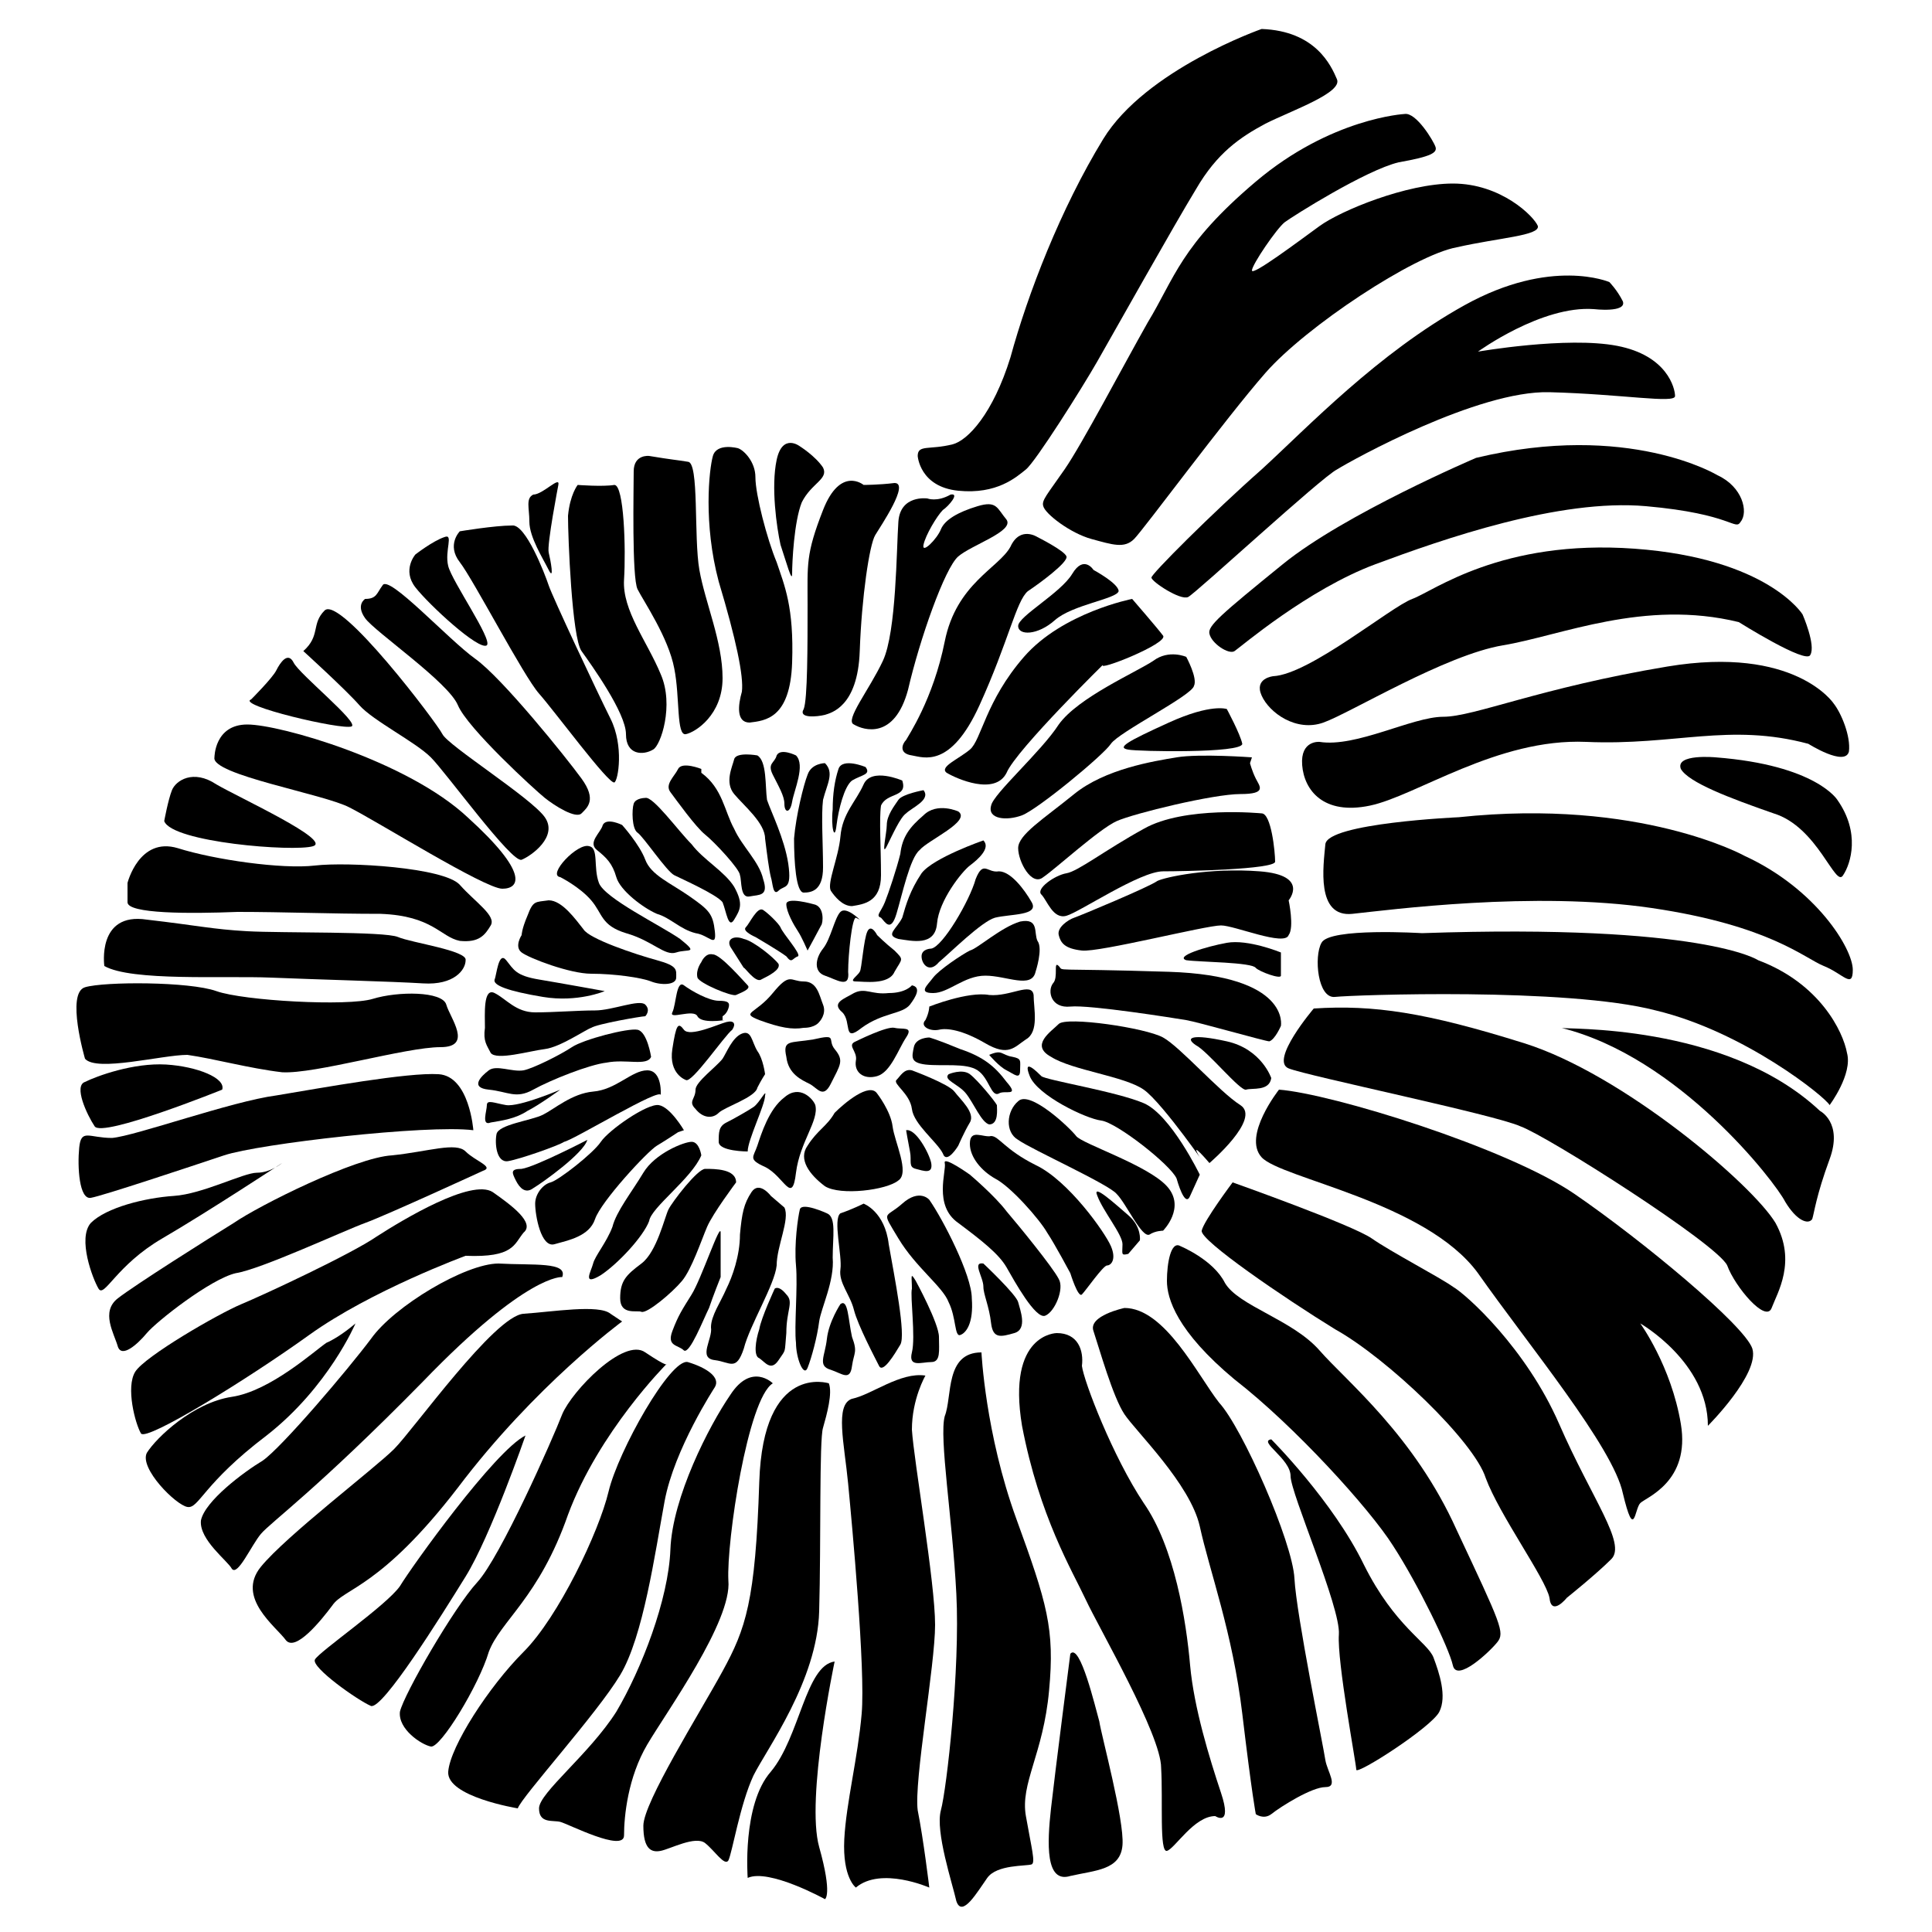 <svg xmlns="http://www.w3.org/2000/svg" xmlns:xlink="http://www.w3.org/1999/xlink" version="1.1" x="0px" y="0px" viewBox="0 0 100 100" enable-background="new 0 0 100 100" xml:space="preserve"><path d="M65.3,1.5c0,0-6,2.1-8.2,5.7s-3.9,8-4.8,11.3c-0.9,2.9-2.2,4.3-3,4.5c-1.2,0.3-1.8,0-1.8,0.6  c0,0,0.1,1.6,2.1,1.8c2,0.2,3-0.7,3.5-1.1s2.9-4.2,3.7-5.6s4-7.1,5.1-8.9c1.1-1.9,2.3-2.7,3.6-3.4c1.4-0.7,4-1.6,3.7-2.3  C68.9,3.4,68.1,1.6,65.3,1.5"></path><path d="M72.7,5.9c0,0-3.8,0.2-7.7,3.5c-3.9,3.3-4.2,5-5.6,7.3C58.1,19,56,23,55.1,24.3s-1.2,1.6-1.1,1.9  c0.1,0.4,1.4,1.4,2.5,1.7c1.1,0.3,1.7,0.5,2.2,0s4.7-6.2,6.8-8.6s7.7-6.1,9.9-6.5c2.2-0.5,4.3-0.6,4.2-1.1c-0.2-0.5-1.9-2.2-4.4-2.2  c-2.4,0-5.8,1.4-6.9,2.2s-3.5,2.6-3.5,2.3s1.3-2.2,1.7-2.5c0.4-0.3,4.2-2.7,5.9-3.1c1.7-0.3,2-0.5,1.9-0.8S73.3,5.8,72.7,5.9"></path><path d="M83.3,14.6c0,0-3-1.3-7.5,1.2s-8.1,6.3-10.5,8.5c-2.5,2.2-5.8,5.5-5.7,5.6c0,0.2,1.5,1.2,1.9,1  s6.9-6.2,7.7-6.6c0.8-0.5,7.3-4.1,11-4c3.8,0.1,6.5,0.6,6.5,0.2s-0.4-2.1-3-2.6s-7.2,0.3-7.2,0.3s3.3-2.4,6-2.2c0,0,1.7,0.2,1.5-0.4  C83.7,15,83.3,14.6,83.3,14.6"></path><path d="M88.9,24.6c0,0-4.6-2.8-12.5-0.9c0,0-6.8,2.9-10,5.5c-3.2,2.6-3.9,3.2-3.8,3.6c0.1,0.5,1,1.1,1.3,0.9  c0.3-0.2,3.8-3.2,7.3-4.5s9.5-3.4,14-3s4.6,1.3,4.9,0.8C90.5,26.5,90.2,25.2,88.9,24.6"></path><path d="M93.3,31.8c0,0-1.8-2.9-8.7-3.4c-6.9-0.5-10.4,2.2-11.5,2.6s-5.3,3.9-7.2,4c0,0-1,0.1-0.6,1  s1.8,1.9,3.2,1.4c1.4-0.5,6.3-3.5,9.3-4S85.1,31,90,32.2c0,0,3.5,2.2,3.7,1.7C94,33.4,93.3,31.8,93.3,31.8"></path><path d="M94.9,36.4c0,0-2-3-8.6-1.9s-10,2.6-11.6,2.6s-4.5,1.6-6.4,1.3c0,0-1-0.1-0.9,1.2s1.1,2.6,3.5,2.1  s6.6-3.5,11.2-3.3s7.4-1,11.5,0.1c0,0,1.9,1.2,2.1,0.4C95.8,38.1,95.3,36.9,94.9,36.4"></path><path d="M95.1,41.4c0,0-1.1-1.8-6.3-2.2c0,0-2.1-0.2-1.8,0.6c0.4,0.7,2.5,1.5,4.8,2.3c2.3,0.7,3.2,3.9,3.6,3.2  C95.8,44.7,96.3,43.1,95.1,41.4"></path><path d="M90.3,44.3c0,0-5.4-3-14.8-2c0,0-6.8,0.3-6.9,1.4c-0.1,1.1-0.5,3.8,1.4,3.6s9.4-1.2,15.5-0.3s7.9,2.6,8.9,3  s1.5,1.2,1.5,0.2C95.9,49.1,94,46,90.3,44.3"></path><path d="M91,49.7c0,0-2.8-1.9-17.4-1.4c0,0-4.8-0.3-5.2,0.5c-0.4,0.7-0.2,2.9,0.7,2.8c0.9-0.1,12-0.5,16.6,0.7  c4.6,1.1,8.8,4.5,9,4.9c0,0,1.2-1.6,0.9-2.7C95.4,53.4,94.2,50.9,91,49.7"></path><path d="M94.2,57.5c0,0,1.2,0.6,0.5,2.5s-0.8,2.8-0.9,3.1c-0.2,0.3-0.8,0.1-1.4-0.9c-0.5-1-5.5-7.5-11.6-9  C80.8,53.3,89.3,52.9,94.2,57.5"></path><path d="M68,52.2c0,0-2.3,2.7-1.3,3.1c1,0.4,10.7,2.4,12,3c1.4,0.5,10.2,6.1,10.7,7.2c0.4,1.1,2,3,2.3,2.2  s1.3-2.4,0.2-4.4c-1.2-2-7.9-7.7-13-9.3S71.1,52,68,52.2"></path><path d="M66.2,56.4c0,0-1.9,2.4-0.9,3.5s8.5,2.3,11.2,6c2.6,3.7,7,9,7.5,11.4c0.6,2.5,0.6,0.8,0.9,0.5  s2.6-1.1,2.1-4.1s-2.1-5.2-2.1-5.2s3.5,2,3.5,5.3c0,0,2.7-2.7,2.3-4c-0.4-1.2-5.7-5.6-9.2-8C78,59.4,68.9,56.6,66.2,56.4"></path><path d="M63.8,61.2c0,0,6.2,2.2,7.2,2.9s3.5,2,4.2,2.5c0.7,0.4,3.8,3.2,5.5,7.1s3.5,6.2,2.7,7s-2.3,2-2.3,2  s-0.8,1-0.9,0c-0.2-1-2.6-4.3-3.3-6.2c-0.6-1.9-5.1-6.2-7.8-7.7c-2.6-1.6-7-4.6-6.9-5.1C62.3,63.2,63.8,61.2,63.8,61.2"></path><path d="M61.1,64.5c0,0,1.7,0.7,2.3,1.9c0.7,1.2,3.5,1.9,4.9,3.5s4.9,4.4,7.1,9.3c2.3,4.9,2.5,5.3,2.1,5.8  s-2.1,2.1-2.3,1.2C75,85.3,73.4,82,72.1,80c-1.2-1.9-5.1-6.2-8.2-8.6c-3-2.5-3.5-4.2-3.5-5.1C60.4,65.4,60.6,64.2,61.1,64.5"></path><path d="M65.8,74.5c0,0,3.2,3.2,4.8,6.5c1.6,3.2,3.3,4,3.6,4.8c0.3,0.8,0.7,2,0.3,2.8s-4.3,3.3-4.3,3s-1-5.6-0.9-7  s-2.5-7.3-2.5-8.2C66.8,75.5,65.1,74.6,65.8,74.5"></path><path d="M58.2,67.7c0,0-1.9,0.4-1.6,1.2c0.3,0.9,1,3.4,1.6,4.3s3.4,3.6,3.9,5.8c0.5,2.3,1.7,5.5,2.2,9.7  s0.7,5.2,0.7,5.2s0.4,0.3,0.8,0c0.5-0.4,2.1-1.4,2.8-1.4s0.1-0.8,0-1.4c-0.1-0.7-1.5-7.5-1.6-9.4s-2.7-7.8-3.9-9.1  C62,71.2,60.3,67.7,58.2,67.7"></path><path d="M54.7,69c0,0-2.6,0-1.8,4.8c0.9,4.7,2.6,7.5,3.3,9s3.9,7,3.9,8.7c0.1,1.7-0.1,4.4,0.3,4.3  c0.4-0.1,1.4-1.8,2.5-1.8c0,0,0.9,0.6,0.3-1.2c-0.6-1.8-1.4-4.4-1.6-6.6c-0.2-2.3-0.8-6.1-2.4-8.4c-1.6-2.4-3.1-6.3-3.2-7.1  C56.1,69.9,55.8,69,54.7,69"></path><path d="M50.8,70c0,0,0.2,4.2,1.8,8.6s2,5.7,1.7,8.9c-0.3,3.3-1.5,4.8-1.2,6.5s0.5,2.4,0.3,2.5  c-0.3,0.1-1.8,0-2.3,0.7s-1.3,2.1-1.6,1.2c-0.2-0.9-1.1-3.6-0.8-4.7s1-7.3,0.8-11.2c-0.2-3.9-0.9-8.1-0.6-9.2  C49.3,72.3,48.9,70,50.8,70"></path><path d="M55.4,85.6c0,0-0.8,6.2-1,8s-0.3,3.9,1,3.5c1.3-0.3,2.6-0.3,2.7-1.6c0.1-1.3-1.1-5.7-1.2-6.4  C56.7,88.4,55.9,85,55.4,85.6"></path><path d="M47.9,71.2c0,0-0.7,1.2-0.7,2.8c0.1,1.6,1.2,7.9,1.2,10.1c0,2.1-1.1,8.1-0.9,9.6c0.3,1.5,0.6,4,0.6,4  s-2.5-1.1-3.8,0c0,0-0.7-0.5-0.6-2.5c0.1-1.9,0.7-4.2,0.9-6.5s-0.5-9.8-0.7-11.9s-0.7-4.1,0.2-4.4C45.1,72.2,46.6,71,47.9,71.2"></path><path d="M43.2,86c0,0-1.5,7.1-0.8,9.6s0.3,2.7,0.3,2.7s-2.9-1.6-4-1.1c0,0-0.3-3.8,1.2-5.5  C41.4,89.9,41.7,86.2,43.2,86"></path><path d="M42.9,71.6c0,0-3.4-1.1-3.6,5.1c-0.2,6.2-0.7,7.6-1.9,9.8c-1.2,2.2-4.1,6.8-4.1,8s0.4,1.4,0.9,1.3  s1.8-0.8,2.3-0.4s1,1.2,1.2,0.9c0.2-0.4,0.6-2.9,1.3-4.4c0.7-1.4,3.3-4.9,3.4-8.5c0.1-3.6,0-8.9,0.2-9.5  C42.8,73.2,43.1,72.1,42.9,71.6"></path><path d="M40,71.6c0,0-1.1-1.1-2.2,0.6c-1.1,1.6-3,5.3-3.1,8c-0.1,2.6-1.5,6.2-2.8,8.4c-1.4,2.2-4,4.2-4,5  s0.7,0.6,1.1,0.7s3.3,1.6,3.3,0.7c0-1,0.2-3,1.2-4.7s4.4-6.4,4.2-8.5C37.6,79.8,38.7,72.4,40,71.6"></path><path d="M37,71.8c0,0-2.1,3.2-2.6,5.9c-0.5,2.7-1.1,7-2.3,9S27,93,26.8,93.6c0,0-3.7-0.6-3.6-1.9s2.1-4.4,3.9-6.2  c1.8-1.8,3.9-6.2,4.4-8.3c0.5-2.1,3.2-6.9,4.1-6.7C36.6,70.8,37.3,71.3,37,71.8"></path><path d="M34.5,70.6c0,0-3.5,3.5-5.1,7.8c-1.5,4.3-3.5,5.5-4.1,7.1c-0.5,1.7-2.5,5-3,4.9s-1.7-0.9-1.6-1.8  c0.2-0.9,2.8-5.4,4-6.7c1.2-1.3,3.9-7.4,4.4-8.7c0.5-1.2,3.2-4,4.3-3.2C34.6,70.8,34.5,70.6,34.5,70.6"></path><path d="M27.2,74.3c0,0-1.8,5.2-3.1,7.3c-1.3,2.1-4.3,6.9-4.9,6.7c-0.7-0.3-3.1-2-2.9-2.4s3.7-2.8,4.4-3.8  C21.3,81.1,25.6,75.1,27.2,74.3"></path><path d="M32.2,68.4c0,0-4.5,3.3-8.5,8.6c-4,5.2-5.9,5.2-6.5,6.1c-0.6,0.8-1.9,2.4-2.4,1.8c-0.5-0.7-2.6-2.2-1.3-3.8  c1.3-1.6,5.9-5.1,6.9-6.1s5.2-6.9,6.7-7s3.9-0.5,4.5,0L32.2,68.4z"></path><path d="M29.1,66.1c0,0-1.8-0.2-7.2,5.4c-5.5,5.6-7.9,7.3-8.4,7.9s-1.2,2.2-1.5,1.8c-0.2-0.4-1.7-1.5-1.6-2.5  c0.2-1,2.2-2.5,3.2-3.1c1-0.7,4.4-4.7,5.6-6.3c1.2-1.7,4.9-3.9,6.6-3.9C27.6,65.5,29.4,65.3,29.1,66.1"></path><path d="M18.4,68.5c0,0-1.4,3.3-4.6,5.8c-3.3,2.5-3.5,3.8-4.1,3.7c-0.6-0.1-2.5-2-2.1-2.8c0.5-0.8,2.4-2.6,4.4-2.9  s4.3-2.4,4.9-2.8C17.6,69.2,18.4,68.5,18.4,68.5"></path><path d="M24.1,65c0,0-4.9,1.8-8.1,4.1c-3.2,2.3-8.4,5.5-8.7,5.1C7,73.7,6.5,71.8,7,71s4.3-3,5.5-3.5s5.7-2.6,7-3.5  c1.4-0.9,4.9-3,6-2.3c1,0.7,2.2,1.6,1.6,2.1C26.6,64.4,26.6,65.1,24.1,65"></path><path d="M25,60.6c0,0-5,2.3-6.1,2.7s-5.4,2.4-6.7,2.6c-1.3,0.3-4.1,2.5-4.6,3.1s-1.3,1.3-1.5,0.7  c-0.2-0.7-0.9-1.8,0-2.5s4.7-3.1,6-3.9c1.3-0.9,6.3-3.4,8.2-3.5c1.9-0.2,3.3-0.7,3.8-0.2C24.6,60.1,25.6,60.4,25,60.6"></path><path d="M14.6,60.2c0,0-3.8,2.5-6.2,3.9c-2.4,1.4-3,3.1-3.3,2.6S4,64.1,4.7,63.3C5.5,62.5,7.5,62,9,61.9  s3.6-1.2,4.3-1.2S14.6,60.2,14.6,60.2"></path><path d="M24.5,58.5c0,0-0.2-2.8-1.8-2.9c-1.6-0.1-6,0.7-8.4,1.1C12,57,7,58.8,5.8,58.9c-1.2,0-1.6-0.5-1.7,0.5  s0,2.7,0.6,2.6s5.1-1.6,6.9-2.2C13.4,59.2,22.1,58.2,24.5,58.5"></path><path d="M11.5,56.4c0,0-6.2,2.5-6.6,1.9S3.8,56.2,4.4,56c0.6-0.3,2.5-1,4.2-0.9C10.2,55.2,11.7,55.8,11.5,56.4"></path><path d="M4.4,54.8c0,0-1-3.4,0-3.7s5.4-0.3,6.8,0.2s6.8,0.8,8.1,0.4c1.3-0.4,3.6-0.4,3.8,0.3  c0.2,0.7,1.4,2.2-0.3,2.2c-1.8,0-6.5,1.4-8.2,1.3c-1.7-0.2-3.5-0.7-4.9-0.9C8.4,54.6,5,55.5,4.4,54.8"></path><path d="M5.4,50c0,0-0.4-2.8,2.2-2.4c2.6,0.3,3.4,0.5,5.2,0.6s7.1,0,7.8,0.3s3.6,0.7,3.5,1.2c0,0.5-0.6,1.3-2.2,1.2  s-5.5-0.2-7.9-0.3S6.8,50.8,5.4,50"></path><path d="M6.6,46.7c0-0.3,0-1,0-1s0.6-2.4,2.6-1.8c1.9,0.6,5.4,1.1,7.1,0.9c1.7-0.2,6.7,0.1,7.5,1s1.9,1.6,1.6,2.1  s-0.6,0.9-1.6,0.8c-1-0.2-1.4-1.3-4.1-1.4c-2.6,0-5-0.1-7.4-0.1C9.8,47.3,6.6,47.3,6.6,46.7"></path><path d="M8.5,42.5c0,0,0.2-1.1,0.4-1.6s1.1-1.1,2.3-0.3c1.2,0.7,6,2.9,5,3.2C15.2,44.1,8.9,43.6,8.5,42.5"></path><path d="M11.1,39.2c0,0,0-1.7,1.7-1.7s8.3,1.9,11.4,4.8c3.2,2.9,2.7,3.7,1.8,3.7s-6.5-3.5-7.9-4.2  C16.8,41.1,10.9,40.1,11.1,39.2"></path><path d="M13,36.2c0,0,1.1-1.1,1.3-1.5s0.6-1,0.9-0.4c0.3,0.6,3.4,3.1,3,3.3C17.7,37.8,12.2,36.5,13,36.2"></path><path d="M15.7,33.7c0,0,2.2,2,2.9,2.8s2.9,1.9,3.7,2.7c0.8,0.8,4.2,5.5,4.7,5.3s1.9-1.2,1.2-2.2  c-0.7-1-5-3.7-5.3-4.3s-5.3-7.2-6.1-6.4C16.1,32.3,16.6,32.9,15.7,33.7"></path><path d="M18.9,31c0,0-0.5,0.3,0,1s4.3,3.3,4.8,4.5s4,4.4,4.5,4.8c0.5,0.4,1.6,1.1,1.9,0.8s0.8-0.7,0-1.8  s-4.1-5.2-5.5-6.2s-4.5-4.4-4.8-3.8C19.5,30.7,19.5,31,18.9,31"></path><path d="M21.5,28.7c0,0-0.7,0.8,0,1.7c0.7,0.9,3.3,3.3,3.7,3c0.3-0.3-1.8-3.3-2-4.1c-0.2-0.8,0.3-1.7-0.2-1.5  C22.4,28,21.5,28.7,21.5,28.7"></path><path d="M23.8,27.5c0,0-0.7,0.7,0,1.6s3.3,5.9,4.1,6.8c0.8,0.9,3.6,4.7,3.9,4.6c0.2-0.1,0.5-1.9-0.2-3.3  c-0.7-1.4-3-6.3-3.2-6.9s-1.2-3.2-1.9-3.1C25.6,27.2,23.8,27.5,23.8,27.5"></path><path d="M29.9,25.1c0,0-0.4,0.5-0.5,1.6c0,1.1,0.2,6.3,0.7,7s2.3,3.2,2.3,4.3s0.9,1.1,1.4,0.8  c0.4-0.2,1.1-2.3,0.4-3.9c-0.7-1.7-2-3.3-1.9-4.9s0-4.9-0.5-4.9C31.2,25.2,29.9,25.1,29.9,25.1"></path><path d="M28.9,25.1c0,0-0.6,3.1-0.5,3.5s0.3,1.5,0,0.9s-1-1.7-1-2.5c0-0.7-0.2-1.2,0.2-1.4  C28.1,25.6,29,24.6,28.9,25.1"></path><path d="M33.6,23.6c0,0-0.8-0.1-0.8,0.8s-0.1,5.5,0.2,6.1s1.6,2.5,1.9,4.1c0.3,1.5,0.1,3.5,0.6,3.4s1.9-1,1.9-2.9  s-0.9-3.9-1.2-5.6s0-5.6-0.6-5.6C35,23.8,34.8,23.8,33.6,23.6"></path><path d="M38.2,23.2c0,0-1.1-0.3-1.3,0.4c-0.2,0.7-0.5,3.5,0.3,6.5c0.9,3,1.3,4.9,1.2,5.7c-0.2,0.7-0.3,1.6,0.4,1.6  c0.8-0.1,2.1-0.2,2.2-3.1c0.1-2.9-0.4-4-0.8-5.2c-0.5-1.2-1.1-3.5-1.1-4.4C39.1,23.9,38.5,23.3,38.2,23.2"></path><path d="M41.4,23.1c0,0-0.9-0.7-1.2,0.7c-0.3,1.4,0,3.5,0.2,4.4c0.3,0.9,0.6,2,0.6,1.5c0-0.6,0.1-2.7,0.5-3.7  c0.5-1,1.4-1.2,1.1-1.8C42.2,23.6,41.4,23.1,41.4,23.1"></path><path d="M44.7,25.1c0,0-1.2-1-2.1,1.3c-0.9,2.3-0.8,2.8-0.8,4.9s0,4.9-0.2,5.4c-0.3,0.5,0.7,0.4,1.1,0.3  c0.3-0.1,1.7-0.4,1.8-3.3c0.1-2.8,0.5-5.5,0.8-6s1.8-2.7,1-2.7C45.5,25.1,44.7,25.1,44.7,25.1"></path><path d="M48,25.8c0,0-1.4-0.2-1.5,1.2c-0.1,1.4-0.1,5.7-0.8,7.2s-2,3.1-1.5,3.3c0.5,0.3,2.1,0.8,2.8-1.8  c0.6-2.6,1.9-6.3,2.6-6.9c0.7-0.6,2.9-1.3,2.5-1.9c-0.5-0.6-0.5-1-1.5-0.7s-1.7,0.7-1.9,1.2s-1,1.3-0.9,0.8s0.7-1.5,1-1.8  c0.3-0.2,0.9-0.9,0.4-0.8C48.5,26,48,25.8,48,25.8"></path><path d="M53.7,27.8c0,0-0.9-0.6-1.4,0.5c-0.6,1.1-2.8,1.9-3.4,4.9c-0.6,3-1.9,4.9-2,5.1c-0.2,0.2-0.4,0.7,0.3,0.8  c0.6,0.1,2,0.7,3.5-2.6s1.9-5.4,2.5-5.9c0.6-0.4,2.1-1.5,2-1.8S53.7,27.8,53.7,27.8"></path><path d="M56.6,29.5c0,0-0.5-0.8-1.1,0.2s-2.8,2.2-2.8,2.7s1,0.5,1.9-0.3s3.2-1.1,3.3-1.5  C57.9,30.2,56.6,29.5,56.6,29.5"></path><path d="M58.6,31c0,0-3.6,0.7-5.6,3s-2.2,4.3-2.8,4.8S48.6,39.7,49,40c0.5,0.3,2.5,1.2,3.1,0c0.5-1.2,5.3-5.9,5-5.6  c-0.4,0.4,3.4-1.1,3.1-1.5C59.9,32.5,58.6,31,58.6,31"></path><path d="M61.4,34c0,0-0.9-0.4-1.7,0.2c-0.9,0.6-3.9,1.9-4.9,3.3c-0.9,1.4-3.4,3.6-3.5,4.2c-0.2,0.7,0.8,0.8,1.6,0.5  s4.2-3.1,4.6-3.7c0.4-0.6,4.2-2.5,4.3-3C62,35.1,61.4,34,61.4,34"></path><path d="M63.5,36.7c0,0-0.8-0.3-3,0.7s-2.7,1.3-2.1,1.4c0.5,0.1,5.9,0.2,5.9-0.3C64.2,38,63.5,36.7,63.5,36.7"></path><path d="M64.8,39.2c0,0-2.7-0.2-3.9,0s-3.7,0.6-5.3,1.9c-1.6,1.3-2.9,2.1-2.9,2.8s0.7,2,1.3,1.5  c0.6-0.4,2.9-2.5,3.8-2.9c0.9-0.4,5-1.4,6.4-1.4c1.4,0,1-0.4,0.8-0.8c-0.2-0.4-0.3-0.8-0.3-0.8L64.8,39.2z"></path><path d="M65.3,42.1c0,0-4-0.4-6.1,0.8c-2,1.1-3.4,2.2-4,2.3s-1.6,0.8-1.3,1.1s0.6,1.3,1.3,1.1s3.8-2.3,5-2.3  c1.1,0,5.8-0.1,5.8-0.5C66,44.1,65.8,42.1,65.3,42.1"></path><path d="M66.7,46.6c0,0,1.1-1.3-1.5-1.5s-4.9,0.3-5.3,0.5c-0.4,0.3-4,1.8-4.3,1.9c-0.3,0.1-0.9,0.5-0.8,0.9  c0.1,0.4,0.3,0.7,1.2,0.8s6.4-1.3,7.2-1.3c0.7,0,3.3,1.1,3.5,0.5C67,48,66.7,46.6,66.7,46.6"></path><path d="M66.3,50.5v-1.2c0,0-1.7-0.7-2.8-0.5s-2.7,0.7-2.1,0.9c0.7,0.1,3.4,0.1,3.6,0.4  C65.2,50.3,66.3,50.7,66.3,50.5"></path><path d="M66.3,53.1c0,0,0.5-2.6-5.8-2.8s-5.4,0-5.7-0.3s0,0.6-0.3,0.9c-0.3,0.4-0.1,1.3,0.9,1.2s5.4,0.6,6,0.7  c0.6,0.1,4.1,1.1,4.3,1.1C66,53.8,66.3,53.1,66.3,53.1"></path><path d="M65.8,55.8c0,0-0.5-1.5-2.3-1.9s-2.2-0.2-1.6,0.2c0.6,0.3,2.3,2.4,2.6,2.3C64.8,56.3,65.7,56.5,65.8,55.8"></path><path d="M62.6,60.2c0,0,2.7-2.3,1.6-3s-3.1-3-4-3.5s-5-1.1-5.4-0.7c-0.4,0.4-1.5,1.1-0.4,1.7c1.1,0.7,3.8,1,4.8,1.7  s3.6,4.5,2.9,3.5C61.5,58.9,62.6,60.2,62.6,60.2"></path><path d="M61.6,61.9l0.5-1.1c0,0-1.5-3.1-2.9-3.7c-1.4-0.6-5.1-1.2-5.3-1.4s-1-1-0.6,0s2.9,2.2,3.7,2.3s3.6,2.3,3.9,3  C61.1,61.7,61.4,62.4,61.6,61.9"></path><path d="M60.2,63.7c0,0,1.2-1.2,0.2-2.3s-4.4-2.2-4.7-2.6c-0.3-0.4-2.4-2.4-3-1.8c-0.6,0.5-0.7,1.6,0,2  c0.7,0.5,4.7,2.3,5.1,2.8c0.5,0.5,1.3,2.3,1.7,2.1C59.8,63.7,60.2,63.7,60.2,63.7"></path><path d="M58.4,64.9l0.6-0.7c0,0,0.1-0.7-0.6-1.3c-0.7-0.6-1.9-1.7-1.6-1c0.3,0.8,1.3,2,1.3,2.5  C58.1,64.9,58,65,58.4,64.9"></path><path d="M55.4,65.9c0,0,0.4,1.3,0.6,1.1c0.2-0.2,1.1-1.5,1.3-1.5s0.5-0.3,0.2-1c-0.3-0.7-2.2-3.4-3.9-4.2  c-1.6-0.8-1.9-1.5-2.3-1.5c-0.4,0.1-1.1-0.4-1.1,0.4c0,0.7,0.6,1.4,1.3,1.8c0.8,0.4,2.3,2.1,2.7,2.8C54.6,64.4,55.4,65.9,55.4,65.9"></path><path d="M50.2,60.8c0,0-1.4-1-1.3-0.6c0.1,0.4-0.6,2.2,0.7,3.1c1.2,0.9,2.1,1.6,2.5,2.3s1.5,2.7,2,2.5s1-1.4,0.7-1.9  c-0.3-0.6-2.1-2.8-2.7-3.5C51.5,61.9,50.2,60.8,50.2,60.8"></path><path d="M50.9,65.4c0,0,1.7,1.6,1.8,2s0.5,1.4-0.2,1.6s-1.1,0.3-1.2-0.5c-0.1-0.9-0.4-1.5-0.4-1.9  C50.9,66.1,50.3,65.3,50.9,65.4"></path><path d="M48.1,62.1c0,0-0.5-0.6-1.4,0.2s-1.1,0.3-0.2,1.8c0.9,1.5,2.3,2.5,2.6,3.3c0.4,0.8,0.3,1.8,0.6,1.7  c0.3-0.1,0.7-0.6,0.6-1.9C50.3,66,48.8,63.1,48.1,62.1"></path><path d="M47.4,66.3c0,0,1.2,2.2,1.2,2.9c0,0.7,0.1,1.3-0.4,1.3s-1.2,0.3-1-0.5s-0.1-2.9,0-3.3  C47.2,66.1,47.1,65.8,47.4,66.3"></path><path d="M44.7,62.3c0,0,1.1,0.4,1.3,2.1c0.3,1.7,0.9,4.7,0.6,5.2c-0.3,0.5-0.9,1.5-1.1,1.1c-0.2-0.4-1.1-2.1-1.3-2.9  s-0.8-1.4-0.7-2.1s-0.4-2.6,0-2.9C44.1,62.6,44.7,62.3,44.7,62.3"></path><path d="M42.8,62.8c0,0-1.3-0.6-1.4-0.2c-0.1,0.4-0.3,1.8-0.2,2.9s-0.1,3.2,0,4c0,0.8,0.4,1.8,0.6,1.3  c0.2-0.5,0.5-1.6,0.6-2.4c0.1-0.7,0.8-2.1,0.7-3.3C43.1,64,43.3,63,42.8,62.8"></path><path d="M43.5,67.5c0,0-0.6,0.9-0.7,1.8c-0.1,0.9-0.5,1.4,0.2,1.6c0.6,0.2,1,0.6,1.1-0.2c0.1-0.7,0.3-0.7,0-1.5  C43.9,68.3,43.9,67.2,43.5,67.5"></path><path d="M40.6,62.5l-0.7-0.6c0,0-0.6-0.8-1-0.2s-0.5,1.1-0.6,2.2c0,1.1-0.4,2.2-0.7,2.8c-0.3,0.7-0.8,1.4-0.8,2  c0.1,0.6-0.7,1.6,0.2,1.7c0.8,0.1,1.1,0.6,1.5-0.6c0.3-1.2,1.6-3.3,1.7-4.3C40.2,64.5,40.9,63.1,40.6,62.5"></path><path d="M40.1,66.7c0,0-0.7,1.5-0.8,2.1c-0.2,0.6-0.3,1.4,0,1.5c0.3,0.2,0.6,0.7,1,0.1s0.3-0.3,0.4-1.4  c0-1.2,0.4-1.6,0-2C40.3,66.5,40.1,66.7,40.1,66.7"></path><path d="M37.3,63.8v2.3c0,0-0.4,1-0.6,1.6c-0.3,0.6-1,2.4-1.3,2.2c-0.3-0.3-0.9-0.2-0.6-1c0.3-0.8,0.5-1.1,1-1.9  C36.3,66.2,37.3,63.2,37.3,63.8"></path><path d="M38.1,61.2c0,0-1.2,1.6-1.5,2.3c-0.3,0.7-0.8,2.2-1.3,2.8c-0.5,0.6-1.8,1.7-2.1,1.6  c-0.2-0.1-1.1,0.2-1.1-0.7c0-0.9,0.3-1.2,1.1-1.8c0.8-0.6,1.2-2.4,1.4-2.8c0.2-0.4,1.5-2.1,1.9-2.1C37,60.5,38.1,60.5,38.1,61.2"></path><path d="M36.3,59.8c0,0-0.1-0.7-0.5-0.7s-1.9,0.6-2.5,1.6s-1.4,2-1.6,2.8c-0.3,0.8-0.9,1.5-1,1.9  c-0.1,0.4-0.6,1.2,0.4,0.6c0.9-0.6,2.2-2,2.5-2.8C33.7,62.5,35.8,61,36.3,59.8"></path><path d="M35.4,58.5c0,0-0.7-1.2-1.3-1.3s-2.6,1.3-3,1.9c-0.4,0.6-2.2,2-2.6,2.1s-0.8,0.6-0.8,1.1  c0,0.6,0.3,2.3,1,2.1s1.8-0.4,2.1-1.3c0.3-0.9,2.7-3.5,3.2-3.8s1.1-0.7,1.1-0.7L35.4,58.5z"></path><path d="M34.2,56.7c0,0,0.1-1.3-0.7-1.3s-1.6,1-2.8,1.1c-1.1,0.1-2,0.9-2.6,1.2s-2.3,0.5-2.4,1s0,1.5,0.6,1.4  s2.6-0.8,2.9-1C29.7,59,34.3,56.2,34.2,56.7"></path><path d="M30.4,59c0,0-2.7,1.4-3.4,1.5c-0.6,0-0.5,0.2-0.3,0.6c0.2,0.4,0.5,0.7,0.9,0.4C28.1,61.2,30.2,59.7,30.4,59"></path><path d="M33.7,54.7c0,0-0.2-1.3-0.7-1.4c-0.5-0.1-2.8,0.5-3.4,0.9s-2,1.1-2.5,1.2c-0.6,0.1-1.4-0.3-1.8,0s-1,0.9,0,1  s1.4,0.5,2.3,0s2.9-1.3,3.8-1.4C32.4,54.8,33.5,55.2,33.7,54.7"></path><path d="M29,56.4c0,0-2.1,0.9-2.8,0.8c-0.6-0.1-1-0.3-1,0s-0.3,1.1,0.2,0.9c0.6-0.1,1.3-0.2,1.9-0.6  C27.9,57.2,29,56.4,29,56.4"></path><path d="M33.4,52.6c-0.2,0-2.5,0.4-2.8,0.6c-0.3,0.1-1.6,1-2.4,1.1s-2.5,0.6-2.8,0.2c-0.2-0.4-0.4-0.6-0.3-1.3  c0-0.7-0.1-2.1,0.5-1.8s1.1,1,2.1,1s2.2-0.1,3.1-0.1s2.3-0.6,2.6-0.3C33.7,52.3,33.4,52.6,33.4,52.6"></path><path d="M31.3,51.3c0,0-1.4,0.6-3.2,0.3c-1.8-0.3-2.6-0.6-2.5-0.9c0.1-0.2,0.2-1.5,0.6-1s0.5,0.8,1.7,1  C29.1,50.9,31.3,51.3,31.3,51.3"></path><path d="M27,48.4c0,0-0.4,0.6,0,0.9c0.4,0.3,2.5,1.1,3.6,1.1c1.2,0,2.6,0.2,3.1,0.4S35,51,35,50.6s0.1-0.6-1-0.9  c-1.1-0.3-3.5-1.1-3.8-1.6c-0.4-0.5-1.1-1.5-1.8-1.5c-0.7,0.1-0.8,0-1.1,0.8C27,48.1,27,48.4,27,48.4"></path><path d="M29,45.4c0,0,1,0.5,1.6,1.2s0.5,1.3,1.8,1.7c1.4,0.4,2,1.2,2.6,1s1.2,0.1,0.2-0.7c-1-0.7-3.9-2.1-4.2-2.9  c-0.3-0.8,0-1.8-0.5-1.9C29.9,43.6,28.3,45.3,29,45.4"></path><path d="M32.2,42.7c0,0-0.8-0.4-1,0c-0.1,0.4-0.8,0.9-0.3,1.3c0.5,0.4,0.8,0.7,1,1.4s1.4,1.6,2.1,1.9  c0.7,0.2,1.2,0.8,2,1c0.7,0.1,1.1,0.8,1-0.1c-0.1-0.9-0.3-1.1-1.3-1.8s-2-1.1-2.3-1.9C33.1,43.7,32.2,42.7,32.2,42.7"></path><path d="M33.4,41.3c0,0-0.5,0-0.6,0.3s-0.1,1.3,0.2,1.5s1.5,2,1.9,2.2s2.2,1,2.5,1.4c0.2,0.5,0.3,1.4,0.6,0.9  s0.5-0.8,0-1.7c-0.5-0.8-1.6-1.4-2.2-2.2C35.1,43,33.8,41.2,33.4,41.3"></path><path d="M36.3,39.8c0,0-1-0.4-1.2,0s-0.7,0.8-0.4,1.2s1.3,1.8,1.8,2.2s1.8,1.8,1.8,2.1c0.1,0.3,0,1.2,0.5,1.1  s1,0,0.7-0.9c-0.2-0.9-1.1-1.7-1.5-2.6c-0.5-0.9-0.6-2.1-1.7-2.9C36.3,40,36.3,39.8,36.3,39.8z"></path><path d="M39.2,39.1c0,0-1.1-0.2-1.2,0.2c-0.1,0.4-0.5,1.2,0,1.8s1.6,1.5,1.6,2.3c0.1,0.8,0.2,1.6,0.3,2  c0.1,0.3,0.1,1,0.4,0.7c0.3-0.3,0.7,0,0.5-1.4c-0.2-1.3-0.9-2.7-1.1-3.3C39.6,40.7,39.7,39.4,39.2,39.1"></path><path d="M41.2,39.1c0,0-0.8-0.4-1,0c-0.1,0.4-0.5,0.4-0.2,1s0.6,1.1,0.6,1.5c0,0.5,0.3,0.5,0.4-0.1  C41.1,40.9,41.7,39.6,41.2,39.1"></path><path d="M42.7,39.5c0,0-0.7,0-0.9,0.6c-0.2,0.5-0.6,2.1-0.7,3.3c0,1.2,0.1,2.8,0.5,2.8s1-0.1,1-1.3s-0.1-2.7,0-3.5  C42.8,40.6,43.2,40,42.7,39.5"></path><path d="M46.7,40.4c0,0-1.6-0.7-2,0.2s-1.1,1.5-1.2,2.7c-0.1,1.1-0.7,2.4-0.5,2.8c0.2,0.3,0.6,0.8,1.1,0.8  c0.6-0.1,1.5-0.2,1.5-1.6c0-1.4-0.1-2.9,0-3.6C45.9,41,47,41.3,46.7,40.4"></path><path d="M44.8,39.7c0,0-1.2-0.5-1.4,0.1s-0.3,1.3-0.3,2.1c-0.1,0.9,0.1,1.7,0.2,0.8c0.1-0.8,0.4-2,0.8-2.3  C44.6,40.1,45.1,40.1,44.8,39.7"></path><path d="M47.8,40.9c0,0-1.1,0.2-1.3,0.5s-0.6,0.8-0.6,1.3c0,0.4-0.3,1.7,0,1.1c0.3-0.6,0.7-1.5,1-1.7  C47.2,41.8,48.2,41.4,47.8,40.9"></path><path d="M49.6,42c0,0-1.1-0.5-1.8,0.2c-0.7,0.6-1.1,1.1-1.2,2c-0.2,0.8-0.6,2-0.8,2.5s-0.5,0.7-0.2,0.8  c0.2,0.2,0.5,0.8,0.8-0.2s0.7-2.9,1.2-3.3C48,43.5,50.3,42.5,49.6,42"></path><path d="M50.9,43.5c0,0-2.6,0.9-3.2,1.7c-0.6,0.9-0.8,1.6-1,2.3c-0.3,0.6-0.9,0.9-0.2,1.1c0.7,0.1,1.9,0.4,2-0.8  s1.3-2.7,1.7-3S51.3,43.9,50.9,43.5"></path><path d="M48.2,49.1c0,0-0.5,0-0.5,0.4s0.4,0.9,0.9,0.3c0.6-0.5,2.2-2.1,2.9-2.3c0.8-0.2,2.3-0.1,1.9-0.8  c-0.4-0.7-1.1-1.6-1.7-1.6c-0.6,0.1-0.8-0.6-1.2,0.4C50.2,46.6,48.8,49,48.2,49.1"></path><path d="M53.6,50.3c0,0,0.4-1.2,0.1-1.6c-0.2-0.4,0.1-1.2-0.9-1c-1,0.3-2.2,1.4-2.6,1.5c-0.4,0.2-1.6,1-1.9,1.4  c-0.3,0.4-0.8,0.8,0,0.8s1.6-0.9,2.7-0.9S53.4,51.2,53.6,50.3"></path><path d="M48.1,52.1c0,0,2-0.8,3.1-0.6c1.1,0.1,2.2-0.7,2.3,0c0,0.7,0.3,1.9-0.4,2.3c-0.6,0.4-0.9,0.9-2.1,0.2  c-1.2-0.7-2-0.8-2.4-0.7c-0.5,0.1-1-0.2-0.7-0.5C48.1,52.4,48.1,52.1,48.1,52.1"></path><path d="M48.1,53.7c0,0-0.7,0-0.8,0.5s-0.2,0.8,0.6,0.9c0.9,0.1,2.1-0.1,2.7,0.3c0.6,0.4,0.7,1.4,1.1,1.2  c0.3-0.2,1.1,0.2,0.4-0.6c-0.6-0.8-1.2-1.3-2.4-1.7C48.5,53.8,48.1,53.7,48.1,53.7"></path><path d="M51.2,54.6c0,0,0.5,0.6,0.9,0.8s0.7,0.5,0.7,0s0.1-0.6-0.4-0.7C51.8,54.6,51.9,54.3,51.2,54.6"></path><path d="M49.1,55.6c0,0,0.7-0.3,1.1,0c0.4,0.3,1.3,1.4,1.4,1.6c0,0.2,0.1,1-0.4,1c-0.4-0.1-0.8-1.1-1.2-1.6  C49.6,56.1,48.8,55.9,49.1,55.6"></path><path d="M47.2,55.4c0,0,1.9,0.7,2.2,1.1c0.3,0.4,1.1,1.1,0.8,1.6s-0.6,1.2-0.6,1.2s-0.6,1-0.8,0.4  c-0.3-0.6-1.5-1.5-1.6-2.3s-1-1.3-0.8-1.5C46.6,55.7,46.8,55.3,47.2,55.4"></path><path d="M45.4,56.6c0,0,0.7,0.9,0.8,1.7s0.9,2.4,0.3,2.8c-0.6,0.5-3,0.8-3.8,0.3c-0.8-0.6-1.4-1.4-0.9-2.1  c0.5-0.8,1-1,1.4-1.7C43.7,57.1,45,56,45.4,56.6"></path><path d="M42.2,57.2c-0.1-0.3-0.8-1.1-1.6-0.4c-0.8,0.6-1.2,1.9-1.4,2.5s-0.5,0.7,0.4,1.1c1,0.5,1.4,2,1.6,0.3  C41.4,59.1,42.4,58,42.2,57.2"></path><path d="M38.7,59.6c0,0-1.5,0-1.5-0.5s0-0.8,0.4-1s1.1-0.6,1.4-0.8c0.3-0.2,0.7-1,0.6-0.6  C39.6,57.2,38.7,59,38.7,59.6"></path><path d="M39.6,55.6c0,0-0.1-0.8-0.4-1.2c-0.3-0.5-0.3-1.1-0.8-0.9c-0.5,0.2-0.8,1-1,1.3C37.1,55.2,36,56,36,56.4  c0,0.5-0.4,0.6,0,1c0.4,0.5,0.9,0.5,1.2,0.2s1.9-0.8,2-1.3C39.4,55.9,39.6,55.6,39.6,55.6"></path><path d="M35.5,55.9c0,0-0.9-0.3-0.7-1.6s0.3-1.4,0.6-1s1.8-0.3,2.2-0.4c0.4-0.1,0.5,0.1,0.3,0.4  C37.5,53.6,35.8,56.1,35.5,55.9"></path><path d="M37.5,52.8c0,0-1.2,0.2-1.4-0.2s-1.5,0.2-1.3-0.2s0.2-1.7,0.6-1.4c0.4,0.3,1.3,0.8,1.8,0.8s0.6,0.1,0.5,0.4  s-0.3,0.4-0.3,0.4v0.2H37.5z"></path><path d="M46.9,58.5c0,0,0.1,0.6,0.2,1.1c0.1,0.5-0.1,0.8,0.3,0.9c0.4,0.1,0.9,0.3,0.8-0.3  C48.1,59.7,47.4,58.4,46.9,58.5"></path><path d="M36.3,49.8c0,0-0.3,0.4-0.2,0.8c0.1,0.3,1.8,1,2,0.9s0.8-0.3,0.6-0.5s-1.4-1.6-1.8-1.6  C36.5,49.3,36.3,49.8,36.3,49.8"></path><path d="M37.8,49l0.7,1.1c0-0.1,0.6,0.8,0.9,0.6c0.4-0.2,1-0.5,0.9-0.8c-0.2-0.3-1.3-1.2-1.8-1.3  C38,48.4,37.6,48.6,37.8,49"></path><path d="M39.1,48.5c0,0-0.7-0.3-0.5-0.5s0.6-1.1,0.9-0.9c0.3,0.2,0.8,0.7,0.9,0.9c0.1,0.3,1.1,1.4,0.9,1.5  c-0.3,0.1-0.3,0.4-0.6,0C40.3,49.2,39.1,48.5,39.1,48.5"></path><path d="M42.1,46.8c0,0-1.4-0.4-1.4,0s0.4,1.1,0.6,1.4c0.2,0.3,0.5,1,0.5,1s0.6-1.1,0.7-1.3  C42.6,47.8,42.7,46.9,42.1,46.8"></path><path d="M44.5,47.6c0,0-0.7-0.7-1-0.4s-0.5,1.4-0.9,1.9s-0.5,1.2,0.1,1.4s1.3,0.7,1.2-0.2c0-0.9,0.2-2.8,0.4-2.8"></path><path d="M45.4,48.4c0,0-0.3-0.6-0.5-0.2c-0.2,0.4-0.3,2-0.4,2.1c-0.1,0.2-0.6,0.5-0.2,0.5c0.4,0,1.7,0.2,2-0.5  c0.4-0.7,0.5-0.6,0-1.1C45.8,48.8,45.4,48.4,45.4,48.4"></path><path d="M47.2,51c0,0-0.3,0.4-1.2,0.4c-0.9,0.1-1.2-0.3-1.8,0c-0.5,0.3-1.2,0.5-0.6,1c0.5,0.5,0,1.6,1,0.8  c1.1-0.8,2.1-0.7,2.5-1.2C47.4,51.6,47.7,51.1,47.2,51"></path><path d="M44.3,53.9c0,0,1.6-0.8,2-0.7s1-0.1,0.6,0.5s-0.8,1.8-1.5,2s-1.2-0.2-1.1-0.8C44.4,54.4,43.8,54.1,44.3,53.9"></path><path d="M43.2,54.3c-0.4-0.5,0.2-0.8-1.1-0.5c-1.2,0.2-1.6,0-1.4,0.9c0.1,0.9,0.8,1.2,1.2,1.4s0.7,0.8,1.1,0  C43.5,55.1,43.7,54.9,43.2,54.3"></path><path d="M42.4,52.9c0,0,0.4-0.4,0.2-0.9s-0.3-1.2-1-1.2s-0.7-0.5-1.6,0.6c-0.9,1.1-1.7,1-0.7,1.4  c1.1,0.4,1.7,0.5,2.3,0.4C42.2,53.2,42.4,52.9,42.4,52.9"></path></svg>